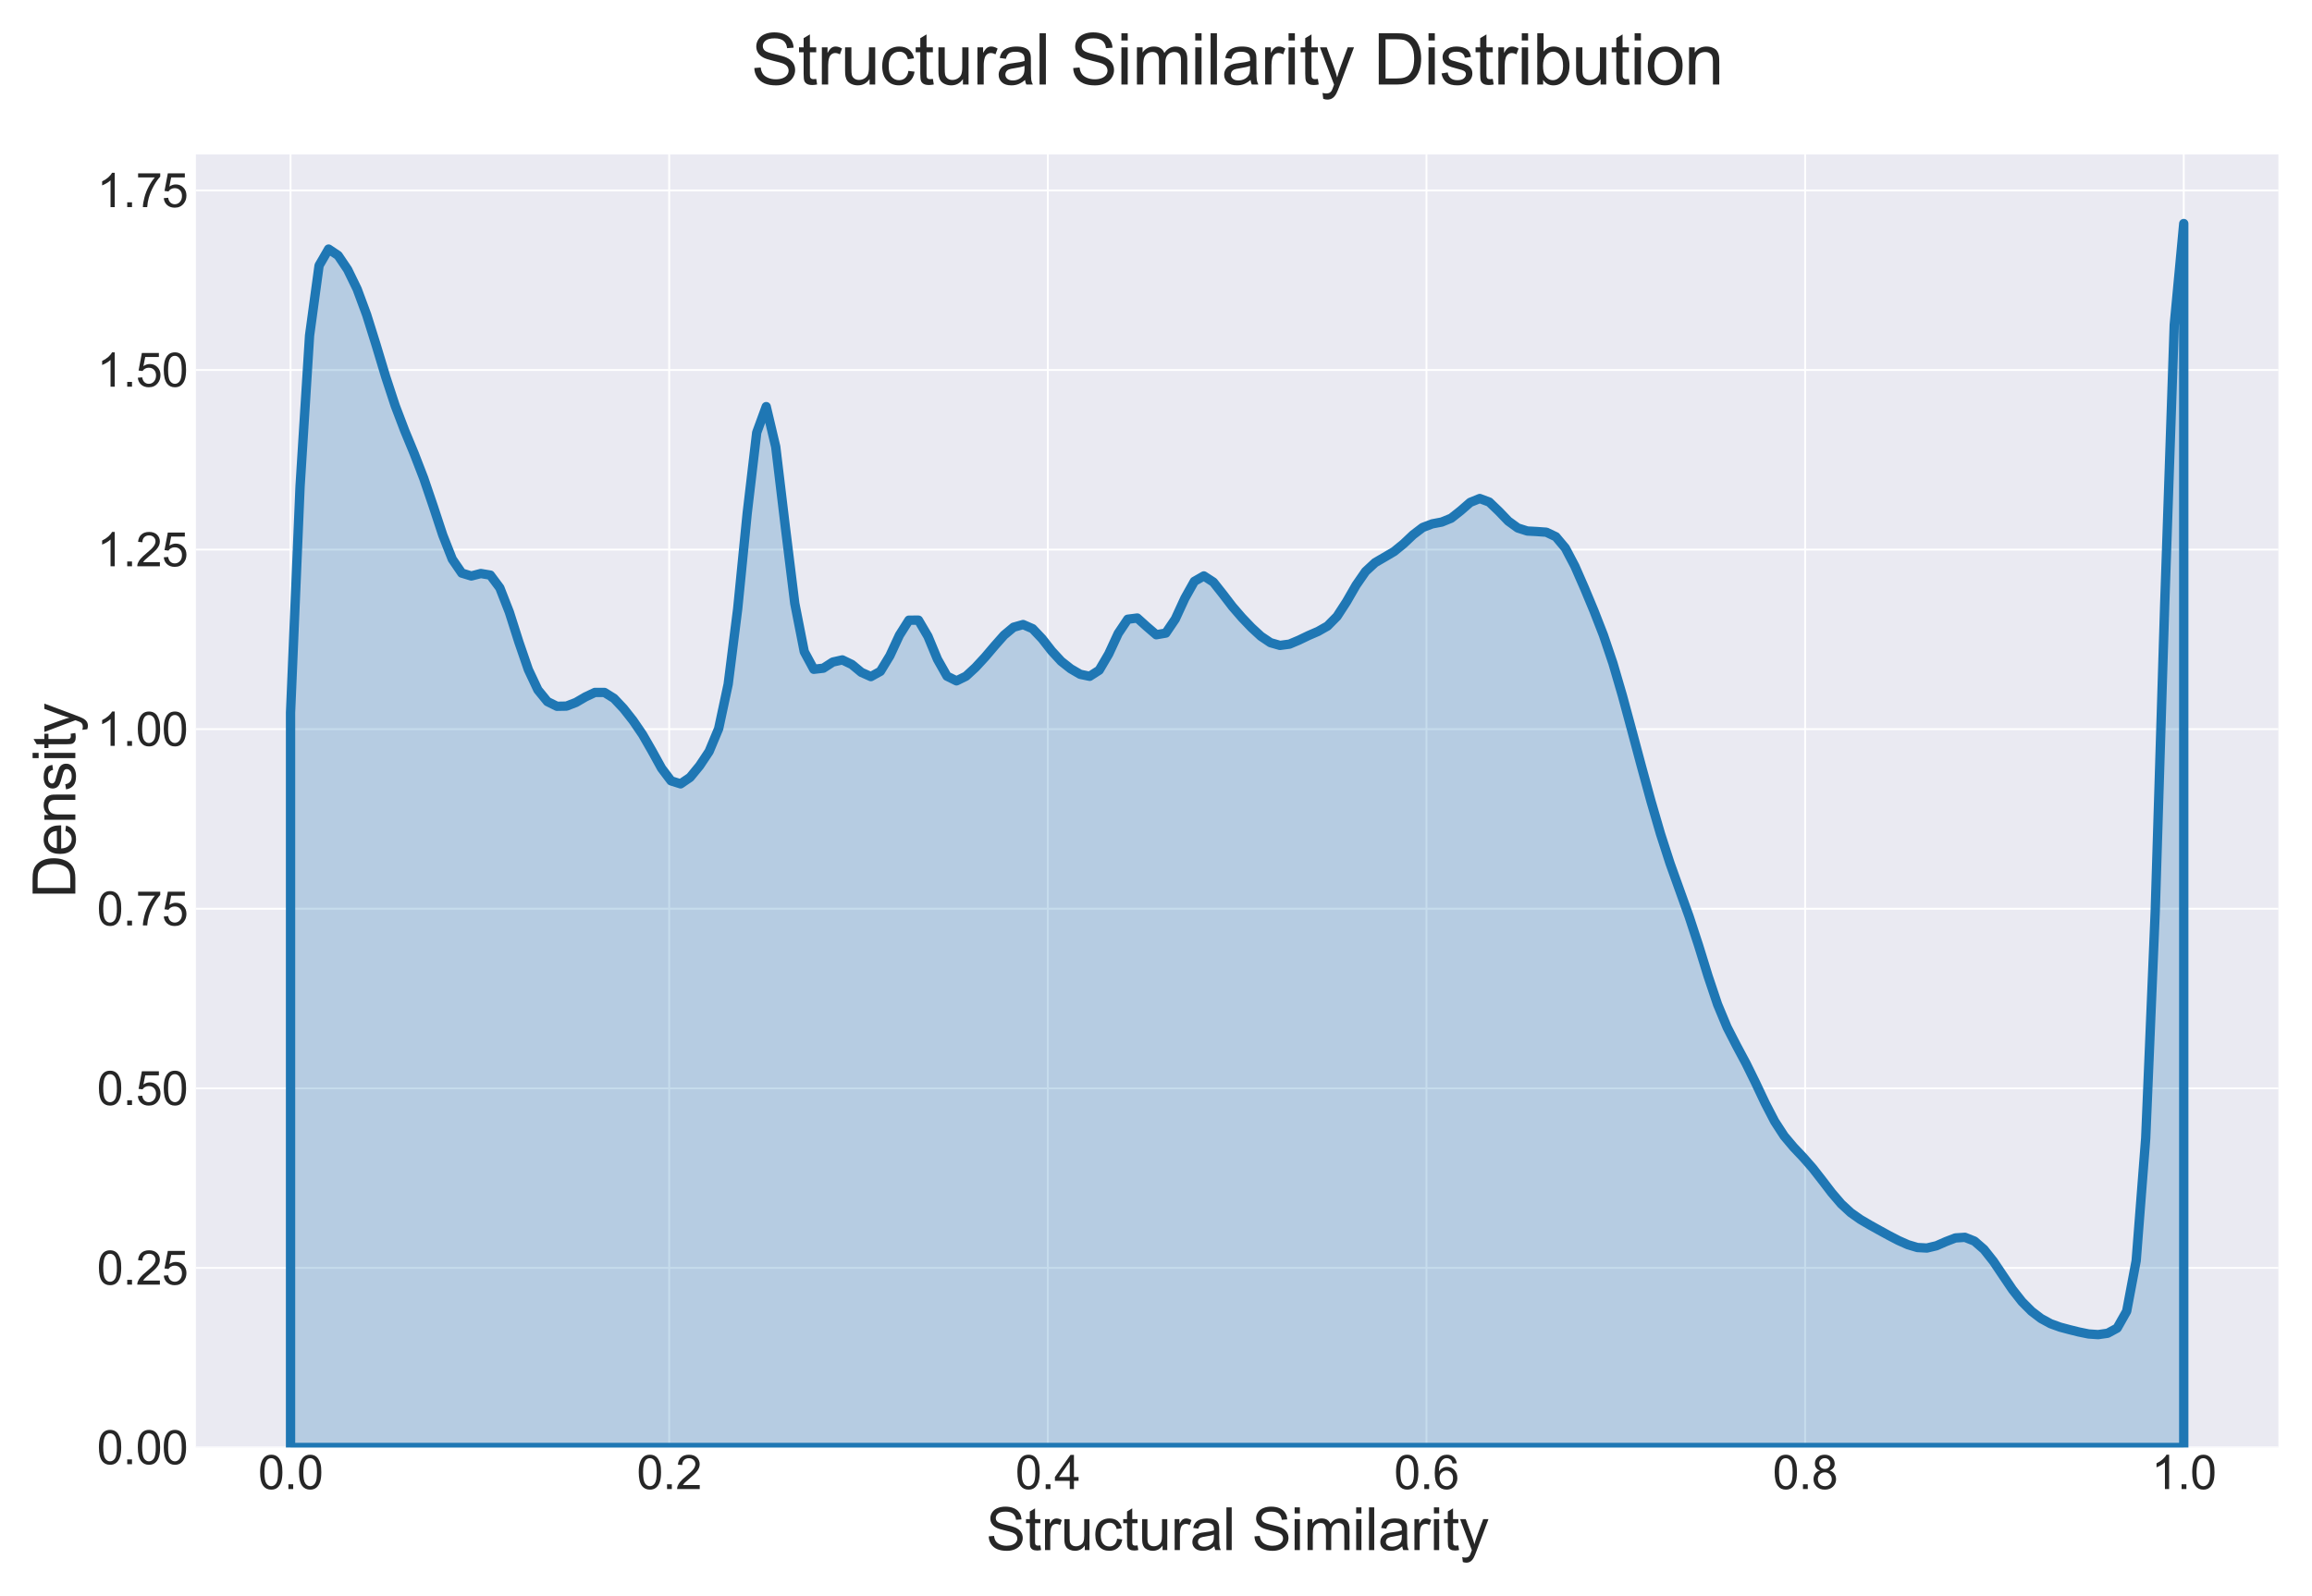 <?xml version="1.0" encoding="utf-8" standalone="no"?>
<!DOCTYPE svg PUBLIC "-//W3C//DTD SVG 1.1//EN"
  "http://www.w3.org/Graphics/SVG/1.1/DTD/svg11.dtd">
<svg xmlns:xlink="http://www.w3.org/1999/xlink" width="991.178pt" height="684.291pt" viewBox="0 0 991.178 684.291" xmlns="http://www.w3.org/2000/svg" version="1.1">
 <defs>
  <style type="text/css">*{stroke-linejoin: round; stroke-linecap: butt}</style>
 </defs>
 <g id="figure_1">
  <g id="patch_1">
   <path d="M 0 684.291 
L 991.178 684.291 
L 991.178 0 
L 0 0 
z
" style="fill: #ffffff"/>
  </g>
  <g id="axes_1">
   <g id="patch_2">
    <path d="M 83.978 620.639 
L 976.778 620.639 
L 976.778 66.239 
L 83.978 66.239 
z
" style="fill: #eaeaf2"/>
   </g>
   <g id="matplotlib.axis_1">
    <g id="xtick_1">
     <g id="line2d_1">
      <path d="M 124.56 620.639 
L 124.56 66.239 
" clip-path="url(#pf8226159f1)" style="fill: none; stroke: #ffffff; stroke-width: 0.8; stroke-linecap: round"/>
     </g>
     <g id="line2d_2"/>
     <g id="text_1">
      <!-- 0.0 -->
      <g style="fill: #262626" transform="translate(110.66 638.455)scale(0.2 -0.2)">
       <defs>
        <path id="ArialMT-30" d="M 266 2259 
Q 266 3072 433 3567 
Q 600 4063 929 4331 
Q 1259 4600 1759 4600 
Q 2128 4600 2406 4451 
Q 2684 4303 2865 4023 
Q 3047 3744 3150 3342 
Q 3253 2941 3253 2259 
Q 3253 1453 3087 958 
Q 2922 463 2592 192 
Q 2263 -78 1759 -78 
Q 1097 -78 719 397 
Q 266 969 266 2259 
z
M 844 2259 
Q 844 1131 1108 757 
Q 1372 384 1759 384 
Q 2147 384 2411 759 
Q 2675 1134 2675 2259 
Q 2675 3391 2411 3762 
Q 2147 4134 1753 4134 
Q 1366 4134 1134 3806 
Q 844 3388 844 2259 
z
" transform="scale(0.016)"/>
        <path id="ArialMT-2e" d="M 581 0 
L 581 641 
L 1222 641 
L 1222 0 
L 581 0 
z
" transform="scale(0.016)"/>
       </defs>
       <use xlink:href="#ArialMT-30"/>
       <use xlink:href="#ArialMT-2e" x="55.615"/>
       <use xlink:href="#ArialMT-30" x="83.398"/>
      </g>
     </g>
    </g>
    <g id="xtick_2">
     <g id="line2d_3">
      <path d="M 286.887 620.639 
L 286.887 66.239 
" clip-path="url(#pf8226159f1)" style="fill: none; stroke: #ffffff; stroke-width: 0.8; stroke-linecap: round"/>
     </g>
     <g id="line2d_4"/>
     <g id="text_2">
      <!-- 0.2 -->
      <g style="fill: #262626" transform="translate(272.987 638.455)scale(0.2 -0.2)">
       <defs>
        <path id="ArialMT-32" d="M 3222 541 
L 3222 0 
L 194 0 
Q 188 203 259 391 
Q 375 700 629 1000 
Q 884 1300 1366 1694 
Q 2113 2306 2375 2664 
Q 2638 3022 2638 3341 
Q 2638 3675 2398 3904 
Q 2159 4134 1775 4134 
Q 1369 4134 1125 3890 
Q 881 3647 878 3216 
L 300 3275 
Q 359 3922 746 4261 
Q 1134 4600 1788 4600 
Q 2447 4600 2831 4234 
Q 3216 3869 3216 3328 
Q 3216 3053 3103 2787 
Q 2991 2522 2730 2228 
Q 2469 1934 1863 1422 
Q 1356 997 1212 845 
Q 1069 694 975 541 
L 3222 541 
z
" transform="scale(0.016)"/>
       </defs>
       <use xlink:href="#ArialMT-30"/>
       <use xlink:href="#ArialMT-2e" x="55.615"/>
       <use xlink:href="#ArialMT-32" x="83.398"/>
      </g>
     </g>
    </g>
    <g id="xtick_3">
     <g id="line2d_5">
      <path d="M 449.214 620.639 
L 449.214 66.239 
" clip-path="url(#pf8226159f1)" style="fill: none; stroke: #ffffff; stroke-width: 0.8; stroke-linecap: round"/>
     </g>
     <g id="line2d_6"/>
     <g id="text_3">
      <!-- 0.4 -->
      <g style="fill: #262626" transform="translate(435.314 638.455)scale(0.2 -0.2)">
       <defs>
        <path id="ArialMT-34" d="M 2069 0 
L 2069 1097 
L 81 1097 
L 81 1613 
L 2172 4581 
L 2631 4581 
L 2631 1613 
L 3250 1613 
L 3250 1097 
L 2631 1097 
L 2631 0 
L 2069 0 
z
M 2069 1613 
L 2069 3678 
L 634 1613 
L 2069 1613 
z
" transform="scale(0.016)"/>
       </defs>
       <use xlink:href="#ArialMT-30"/>
       <use xlink:href="#ArialMT-2e" x="55.615"/>
       <use xlink:href="#ArialMT-34" x="83.398"/>
      </g>
     </g>
    </g>
    <g id="xtick_4">
     <g id="line2d_7">
      <path d="M 611.542 620.639 
L 611.542 66.239 
" clip-path="url(#pf8226159f1)" style="fill: none; stroke: #ffffff; stroke-width: 0.8; stroke-linecap: round"/>
     </g>
     <g id="line2d_8"/>
     <g id="text_4">
      <!-- 0.6 -->
      <g style="fill: #262626" transform="translate(597.642 638.455)scale(0.2 -0.2)">
       <defs>
        <path id="ArialMT-36" d="M 3184 3459 
L 2625 3416 
Q 2550 3747 2413 3897 
Q 2184 4138 1850 4138 
Q 1581 4138 1378 3988 
Q 1113 3794 959 3422 
Q 806 3050 800 2363 
Q 1003 2672 1297 2822 
Q 1591 2972 1913 2972 
Q 2475 2972 2870 2558 
Q 3266 2144 3266 1488 
Q 3266 1056 3080 686 
Q 2894 316 2569 119 
Q 2244 -78 1831 -78 
Q 1128 -78 684 439 
Q 241 956 241 2144 
Q 241 3472 731 4075 
Q 1159 4600 1884 4600 
Q 2425 4600 2770 4297 
Q 3116 3994 3184 3459 
z
M 888 1484 
Q 888 1194 1011 928 
Q 1134 663 1356 523 
Q 1578 384 1822 384 
Q 2178 384 2434 671 
Q 2691 959 2691 1453 
Q 2691 1928 2437 2201 
Q 2184 2475 1800 2475 
Q 1419 2475 1153 2201 
Q 888 1928 888 1484 
z
" transform="scale(0.016)"/>
       </defs>
       <use xlink:href="#ArialMT-30"/>
       <use xlink:href="#ArialMT-2e" x="55.615"/>
       <use xlink:href="#ArialMT-36" x="83.398"/>
      </g>
     </g>
    </g>
    <g id="xtick_5">
     <g id="line2d_9">
      <path d="M 773.869 620.639 
L 773.869 66.239 
" clip-path="url(#pf8226159f1)" style="fill: none; stroke: #ffffff; stroke-width: 0.8; stroke-linecap: round"/>
     </g>
     <g id="line2d_10"/>
     <g id="text_5">
      <!-- 0.8 -->
      <g style="fill: #262626" transform="translate(759.969 638.455)scale(0.2 -0.2)">
       <defs>
        <path id="ArialMT-38" d="M 1131 2484 
Q 781 2613 612 2850 
Q 444 3088 444 3419 
Q 444 3919 803 4259 
Q 1163 4600 1759 4600 
Q 2359 4600 2725 4251 
Q 3091 3903 3091 3403 
Q 3091 3084 2923 2848 
Q 2756 2613 2416 2484 
Q 2838 2347 3058 2040 
Q 3278 1734 3278 1309 
Q 3278 722 2862 322 
Q 2447 -78 1769 -78 
Q 1091 -78 675 323 
Q 259 725 259 1325 
Q 259 1772 486 2073 
Q 713 2375 1131 2484 
z
M 1019 3438 
Q 1019 3113 1228 2906 
Q 1438 2700 1772 2700 
Q 2097 2700 2305 2904 
Q 2513 3109 2513 3406 
Q 2513 3716 2298 3927 
Q 2084 4138 1766 4138 
Q 1444 4138 1231 3931 
Q 1019 3725 1019 3438 
z
M 838 1322 
Q 838 1081 952 856 
Q 1066 631 1291 507 
Q 1516 384 1775 384 
Q 2178 384 2440 643 
Q 2703 903 2703 1303 
Q 2703 1709 2433 1975 
Q 2163 2241 1756 2241 
Q 1359 2241 1098 1978 
Q 838 1716 838 1322 
z
" transform="scale(0.016)"/>
       </defs>
       <use xlink:href="#ArialMT-30"/>
       <use xlink:href="#ArialMT-2e" x="55.615"/>
       <use xlink:href="#ArialMT-38" x="83.398"/>
      </g>
     </g>
    </g>
    <g id="xtick_6">
     <g id="line2d_11">
      <path d="M 936.196 620.639 
L 936.196 66.239 
" clip-path="url(#pf8226159f1)" style="fill: none; stroke: #ffffff; stroke-width: 0.8; stroke-linecap: round"/>
     </g>
     <g id="line2d_12"/>
     <g id="text_6">
      <!-- 1.0 -->
      <g style="fill: #262626" transform="translate(922.296 638.455)scale(0.2 -0.2)">
       <defs>
        <path id="ArialMT-31" d="M 2384 0 
L 1822 0 
L 1822 3584 
Q 1619 3391 1289 3197 
Q 959 3003 697 2906 
L 697 3450 
Q 1169 3672 1522 3987 
Q 1875 4303 2022 4600 
L 2384 4600 
L 2384 0 
z
" transform="scale(0.016)"/>
       </defs>
       <use xlink:href="#ArialMT-31"/>
       <use xlink:href="#ArialMT-2e" x="55.615"/>
       <use xlink:href="#ArialMT-30" x="83.398"/>
      </g>
     </g>
    </g>
    <g id="text_7">
     <!-- Structural Similarity -->
     <g style="fill: #262626" transform="translate(422.722 664.629)scale(0.25 -0.25)">
      <defs>
       <path id="ArialMT-53" d="M 288 1472 
L 859 1522 
Q 900 1178 1048 958 
Q 1197 738 1509 602 
Q 1822 466 2213 466 
Q 2559 466 2825 569 
Q 3091 672 3220 851 
Q 3350 1031 3350 1244 
Q 3350 1459 3225 1620 
Q 3100 1781 2813 1891 
Q 2628 1963 1997 2114 
Q 1366 2266 1113 2400 
Q 784 2572 623 2826 
Q 463 3081 463 3397 
Q 463 3744 659 4045 
Q 856 4347 1234 4503 
Q 1613 4659 2075 4659 
Q 2584 4659 2973 4495 
Q 3363 4331 3572 4012 
Q 3781 3694 3797 3291 
L 3216 3247 
Q 3169 3681 2898 3903 
Q 2628 4125 2100 4125 
Q 1550 4125 1298 3923 
Q 1047 3722 1047 3438 
Q 1047 3191 1225 3031 
Q 1400 2872 2139 2705 
Q 2878 2538 3153 2413 
Q 3553 2228 3743 1945 
Q 3934 1663 3934 1294 
Q 3934 928 3725 604 
Q 3516 281 3123 101 
Q 2731 -78 2241 -78 
Q 1619 -78 1198 103 
Q 778 284 539 648 
Q 300 1013 288 1472 
z
" transform="scale(0.016)"/>
       <path id="ArialMT-74" d="M 1650 503 
L 1731 6 
Q 1494 -44 1306 -44 
Q 1000 -44 831 53 
Q 663 150 594 308 
Q 525 466 525 972 
L 525 2881 
L 113 2881 
L 113 3319 
L 525 3319 
L 525 4141 
L 1084 4478 
L 1084 3319 
L 1650 3319 
L 1650 2881 
L 1084 2881 
L 1084 941 
Q 1084 700 1114 631 
Q 1144 563 1211 522 
Q 1278 481 1403 481 
Q 1497 481 1650 503 
z
" transform="scale(0.016)"/>
       <path id="ArialMT-72" d="M 416 0 
L 416 3319 
L 922 3319 
L 922 2816 
Q 1116 3169 1280 3281 
Q 1444 3394 1641 3394 
Q 1925 3394 2219 3213 
L 2025 2691 
Q 1819 2813 1613 2813 
Q 1428 2813 1281 2702 
Q 1134 2591 1072 2394 
Q 978 2094 978 1738 
L 978 0 
L 416 0 
z
" transform="scale(0.016)"/>
       <path id="ArialMT-75" d="M 2597 0 
L 2597 488 
Q 2209 -75 1544 -75 
Q 1250 -75 995 37 
Q 741 150 617 320 
Q 494 491 444 738 
Q 409 903 409 1263 
L 409 3319 
L 972 3319 
L 972 1478 
Q 972 1038 1006 884 
Q 1059 663 1231 536 
Q 1403 409 1656 409 
Q 1909 409 2131 539 
Q 2353 669 2445 892 
Q 2538 1116 2538 1541 
L 2538 3319 
L 3100 3319 
L 3100 0 
L 2597 0 
z
" transform="scale(0.016)"/>
       <path id="ArialMT-63" d="M 2588 1216 
L 3141 1144 
Q 3050 572 2676 248 
Q 2303 -75 1759 -75 
Q 1078 -75 664 370 
Q 250 816 250 1647 
Q 250 2184 428 2587 
Q 606 2991 970 3192 
Q 1334 3394 1763 3394 
Q 2303 3394 2647 3120 
Q 2991 2847 3088 2344 
L 2541 2259 
Q 2463 2594 2264 2762 
Q 2066 2931 1784 2931 
Q 1359 2931 1093 2626 
Q 828 2322 828 1663 
Q 828 994 1084 691 
Q 1341 388 1753 388 
Q 2084 388 2306 591 
Q 2528 794 2588 1216 
z
" transform="scale(0.016)"/>
       <path id="ArialMT-61" d="M 2588 409 
Q 2275 144 1986 34 
Q 1697 -75 1366 -75 
Q 819 -75 525 192 
Q 231 459 231 875 
Q 231 1119 342 1320 
Q 453 1522 633 1644 
Q 813 1766 1038 1828 
Q 1203 1872 1538 1913 
Q 2219 1994 2541 2106 
Q 2544 2222 2544 2253 
Q 2544 2597 2384 2738 
Q 2169 2928 1744 2928 
Q 1347 2928 1158 2789 
Q 969 2650 878 2297 
L 328 2372 
Q 403 2725 575 2942 
Q 747 3159 1072 3276 
Q 1397 3394 1825 3394 
Q 2250 3394 2515 3294 
Q 2781 3194 2906 3042 
Q 3031 2891 3081 2659 
Q 3109 2516 3109 2141 
L 3109 1391 
Q 3109 606 3145 398 
Q 3181 191 3288 0 
L 2700 0 
Q 2613 175 2588 409 
z
M 2541 1666 
Q 2234 1541 1622 1453 
Q 1275 1403 1131 1340 
Q 988 1278 909 1158 
Q 831 1038 831 891 
Q 831 666 1001 516 
Q 1172 366 1500 366 
Q 1825 366 2078 508 
Q 2331 650 2450 897 
Q 2541 1088 2541 1459 
L 2541 1666 
z
" transform="scale(0.016)"/>
       <path id="ArialMT-6c" d="M 409 0 
L 409 4581 
L 972 4581 
L 972 0 
L 409 0 
z
" transform="scale(0.016)"/>
       <path id="ArialMT-20" transform="scale(0.016)"/>
       <path id="ArialMT-69" d="M 425 3934 
L 425 4581 
L 988 4581 
L 988 3934 
L 425 3934 
z
M 425 0 
L 425 3319 
L 988 3319 
L 988 0 
L 425 0 
z
" transform="scale(0.016)"/>
       <path id="ArialMT-6d" d="M 422 0 
L 422 3319 
L 925 3319 
L 925 2853 
Q 1081 3097 1340 3245 
Q 1600 3394 1931 3394 
Q 2300 3394 2536 3241 
Q 2772 3088 2869 2813 
Q 3263 3394 3894 3394 
Q 4388 3394 4653 3120 
Q 4919 2847 4919 2278 
L 4919 0 
L 4359 0 
L 4359 2091 
Q 4359 2428 4304 2576 
Q 4250 2725 4106 2815 
Q 3963 2906 3769 2906 
Q 3419 2906 3187 2673 
Q 2956 2441 2956 1928 
L 2956 0 
L 2394 0 
L 2394 2156 
Q 2394 2531 2256 2718 
Q 2119 2906 1806 2906 
Q 1569 2906 1367 2781 
Q 1166 2656 1075 2415 
Q 984 2175 984 1722 
L 984 0 
L 422 0 
z
" transform="scale(0.016)"/>
       <path id="ArialMT-79" d="M 397 -1278 
L 334 -750 
Q 519 -800 656 -800 
Q 844 -800 956 -737 
Q 1069 -675 1141 -563 
Q 1194 -478 1313 -144 
Q 1328 -97 1363 -6 
L 103 3319 
L 709 3319 
L 1400 1397 
Q 1534 1031 1641 628 
Q 1738 1016 1872 1384 
L 2581 3319 
L 3144 3319 
L 1881 -56 
Q 1678 -603 1566 -809 
Q 1416 -1088 1222 -1217 
Q 1028 -1347 759 -1347 
Q 597 -1347 397 -1278 
z
" transform="scale(0.016)"/>
      </defs>
      <use xlink:href="#ArialMT-53"/>
      <use xlink:href="#ArialMT-74" x="66.699"/>
      <use xlink:href="#ArialMT-72" x="94.482"/>
      <use xlink:href="#ArialMT-75" x="127.783"/>
      <use xlink:href="#ArialMT-63" x="183.398"/>
      <use xlink:href="#ArialMT-74" x="233.398"/>
      <use xlink:href="#ArialMT-75" x="261.182"/>
      <use xlink:href="#ArialMT-72" x="316.797"/>
      <use xlink:href="#ArialMT-61" x="350.098"/>
      <use xlink:href="#ArialMT-6c" x="405.713"/>
      <use xlink:href="#ArialMT-20" x="427.93"/>
      <use xlink:href="#ArialMT-53" x="455.713"/>
      <use xlink:href="#ArialMT-69" x="522.412"/>
      <use xlink:href="#ArialMT-6d" x="544.629"/>
      <use xlink:href="#ArialMT-69" x="627.93"/>
      <use xlink:href="#ArialMT-6c" x="650.146"/>
      <use xlink:href="#ArialMT-61" x="672.363"/>
      <use xlink:href="#ArialMT-72" x="727.979"/>
      <use xlink:href="#ArialMT-69" x="761.279"/>
      <use xlink:href="#ArialMT-74" x="783.496"/>
      <use xlink:href="#ArialMT-79" x="811.279"/>
     </g>
    </g>
   </g>
   <g id="matplotlib.axis_2">
    <g id="ytick_1">
     <g id="line2d_13">
      <path d="M 83.978 620.639 
L 976.778 620.639 
" clip-path="url(#pf8226159f1)" style="fill: none; stroke: #ffffff; stroke-width: 0.8; stroke-linecap: round"/>
     </g>
     <g id="line2d_14"/>
     <g id="text_8">
      <!-- 0.00 -->
      <g style="fill: #262626" transform="translate(41.556 627.797)scale(0.2 -0.2)">
       <use xlink:href="#ArialMT-30"/>
       <use xlink:href="#ArialMT-2e" x="55.615"/>
       <use xlink:href="#ArialMT-30" x="83.398"/>
       <use xlink:href="#ArialMT-30" x="139.014"/>
      </g>
     </g>
    </g>
    <g id="ytick_2">
     <g id="line2d_15">
      <path d="M 83.978 543.639 
L 976.778 543.639 
" clip-path="url(#pf8226159f1)" style="fill: none; stroke: #ffffff; stroke-width: 0.8; stroke-linecap: round"/>
     </g>
     <g id="line2d_16"/>
     <g id="text_9">
      <!-- 0.25 -->
      <g style="fill: #262626" transform="translate(41.556 550.797)scale(0.2 -0.2)">
       <defs>
        <path id="ArialMT-35" d="M 266 1200 
L 856 1250 
Q 922 819 1161 601 
Q 1400 384 1738 384 
Q 2144 384 2425 690 
Q 2706 997 2706 1503 
Q 2706 1984 2436 2262 
Q 2166 2541 1728 2541 
Q 1456 2541 1237 2417 
Q 1019 2294 894 2097 
L 366 2166 
L 809 4519 
L 3088 4519 
L 3088 3981 
L 1259 3981 
L 1013 2750 
Q 1425 3038 1878 3038 
Q 2478 3038 2890 2622 
Q 3303 2206 3303 1553 
Q 3303 931 2941 478 
Q 2500 -78 1738 -78 
Q 1113 -78 717 272 
Q 322 622 266 1200 
z
" transform="scale(0.016)"/>
       </defs>
       <use xlink:href="#ArialMT-30"/>
       <use xlink:href="#ArialMT-2e" x="55.615"/>
       <use xlink:href="#ArialMT-32" x="83.398"/>
       <use xlink:href="#ArialMT-35" x="139.014"/>
      </g>
     </g>
    </g>
    <g id="ytick_3">
     <g id="line2d_17">
      <path d="M 83.978 466.639 
L 976.778 466.639 
" clip-path="url(#pf8226159f1)" style="fill: none; stroke: #ffffff; stroke-width: 0.8; stroke-linecap: round"/>
     </g>
     <g id="line2d_18"/>
     <g id="text_10">
      <!-- 0.50 -->
      <g style="fill: #262626" transform="translate(41.556 473.797)scale(0.2 -0.2)">
       <use xlink:href="#ArialMT-30"/>
       <use xlink:href="#ArialMT-2e" x="55.615"/>
       <use xlink:href="#ArialMT-35" x="83.398"/>
       <use xlink:href="#ArialMT-30" x="139.014"/>
      </g>
     </g>
    </g>
    <g id="ytick_4">
     <g id="line2d_19">
      <path d="M 83.978 389.639 
L 976.778 389.639 
" clip-path="url(#pf8226159f1)" style="fill: none; stroke: #ffffff; stroke-width: 0.8; stroke-linecap: round"/>
     </g>
     <g id="line2d_20"/>
     <g id="text_11">
      <!-- 0.75 -->
      <g style="fill: #262626" transform="translate(41.556 396.797)scale(0.2 -0.2)">
       <defs>
        <path id="ArialMT-37" d="M 303 3981 
L 303 4522 
L 3269 4522 
L 3269 4084 
Q 2831 3619 2401 2847 
Q 1972 2075 1738 1259 
Q 1569 684 1522 0 
L 944 0 
Q 953 541 1156 1306 
Q 1359 2072 1739 2783 
Q 2119 3494 2547 3981 
L 303 3981 
z
" transform="scale(0.016)"/>
       </defs>
       <use xlink:href="#ArialMT-30"/>
       <use xlink:href="#ArialMT-2e" x="55.615"/>
       <use xlink:href="#ArialMT-37" x="83.398"/>
       <use xlink:href="#ArialMT-35" x="139.014"/>
      </g>
     </g>
    </g>
    <g id="ytick_5">
     <g id="line2d_21">
      <path d="M 83.978 312.639 
L 976.778 312.639 
" clip-path="url(#pf8226159f1)" style="fill: none; stroke: #ffffff; stroke-width: 0.8; stroke-linecap: round"/>
     </g>
     <g id="line2d_22"/>
     <g id="text_12">
      <!-- 1.00 -->
      <g style="fill: #262626" transform="translate(41.556 319.797)scale(0.2 -0.2)">
       <use xlink:href="#ArialMT-31"/>
       <use xlink:href="#ArialMT-2e" x="55.615"/>
       <use xlink:href="#ArialMT-30" x="83.398"/>
       <use xlink:href="#ArialMT-30" x="139.014"/>
      </g>
     </g>
    </g>
    <g id="ytick_6">
     <g id="line2d_23">
      <path d="M 83.978 235.639 
L 976.778 235.639 
" clip-path="url(#pf8226159f1)" style="fill: none; stroke: #ffffff; stroke-width: 0.8; stroke-linecap: round"/>
     </g>
     <g id="line2d_24"/>
     <g id="text_13">
      <!-- 1.25 -->
      <g style="fill: #262626" transform="translate(41.556 242.797)scale(0.2 -0.2)">
       <use xlink:href="#ArialMT-31"/>
       <use xlink:href="#ArialMT-2e" x="55.615"/>
       <use xlink:href="#ArialMT-32" x="83.398"/>
       <use xlink:href="#ArialMT-35" x="139.014"/>
      </g>
     </g>
    </g>
    <g id="ytick_7">
     <g id="line2d_25">
      <path d="M 83.978 158.639 
L 976.778 158.639 
" clip-path="url(#pf8226159f1)" style="fill: none; stroke: #ffffff; stroke-width: 0.8; stroke-linecap: round"/>
     </g>
     <g id="line2d_26"/>
     <g id="text_14">
      <!-- 1.50 -->
      <g style="fill: #262626" transform="translate(41.556 165.797)scale(0.2 -0.2)">
       <use xlink:href="#ArialMT-31"/>
       <use xlink:href="#ArialMT-2e" x="55.615"/>
       <use xlink:href="#ArialMT-35" x="83.398"/>
       <use xlink:href="#ArialMT-30" x="139.014"/>
      </g>
     </g>
    </g>
    <g id="ytick_8">
     <g id="line2d_27">
      <path d="M 83.978 81.639 
L 976.778 81.639 
" clip-path="url(#pf8226159f1)" style="fill: none; stroke: #ffffff; stroke-width: 0.8; stroke-linecap: round"/>
     </g>
     <g id="line2d_28"/>
     <g id="text_15">
      <!-- 1.75 -->
      <g style="fill: #262626" transform="translate(41.556 88.797)scale(0.2 -0.2)">
       <use xlink:href="#ArialMT-31"/>
       <use xlink:href="#ArialMT-2e" x="55.615"/>
       <use xlink:href="#ArialMT-37" x="83.398"/>
       <use xlink:href="#ArialMT-35" x="139.014"/>
      </g>
     </g>
    </g>
    <g id="text_16">
     <!-- Density -->
     <g style="fill: #262626" transform="translate(32.295 385.119)rotate(-90)scale(0.25 -0.25)">
      <defs>
       <path id="ArialMT-44" d="M 494 0 
L 494 4581 
L 2072 4581 
Q 2606 4581 2888 4516 
Q 3281 4425 3559 4188 
Q 3922 3881 4101 3404 
Q 4281 2928 4281 2316 
Q 4281 1794 4159 1391 
Q 4038 988 3847 723 
Q 3656 459 3429 307 
Q 3203 156 2883 78 
Q 2563 0 2147 0 
L 494 0 
z
M 1100 541 
L 2078 541 
Q 2531 541 2789 625 
Q 3047 709 3200 863 
Q 3416 1078 3536 1442 
Q 3656 1806 3656 2325 
Q 3656 3044 3420 3430 
Q 3184 3816 2847 3947 
Q 2603 4041 2063 4041 
L 1100 4041 
L 1100 541 
z
" transform="scale(0.016)"/>
       <path id="ArialMT-65" d="M 2694 1069 
L 3275 997 
Q 3138 488 2766 206 
Q 2394 -75 1816 -75 
Q 1088 -75 661 373 
Q 234 822 234 1631 
Q 234 2469 665 2931 
Q 1097 3394 1784 3394 
Q 2450 3394 2872 2941 
Q 3294 2488 3294 1666 
Q 3294 1616 3291 1516 
L 816 1516 
Q 847 969 1125 678 
Q 1403 388 1819 388 
Q 2128 388 2347 550 
Q 2566 713 2694 1069 
z
M 847 1978 
L 2700 1978 
Q 2663 2397 2488 2606 
Q 2219 2931 1791 2931 
Q 1403 2931 1139 2672 
Q 875 2413 847 1978 
z
" transform="scale(0.016)"/>
       <path id="ArialMT-6e" d="M 422 0 
L 422 3319 
L 928 3319 
L 928 2847 
Q 1294 3394 1984 3394 
Q 2284 3394 2536 3286 
Q 2788 3178 2913 3003 
Q 3038 2828 3088 2588 
Q 3119 2431 3119 2041 
L 3119 0 
L 2556 0 
L 2556 2019 
Q 2556 2363 2490 2533 
Q 2425 2703 2258 2804 
Q 2091 2906 1866 2906 
Q 1506 2906 1245 2678 
Q 984 2450 984 1813 
L 984 0 
L 422 0 
z
" transform="scale(0.016)"/>
       <path id="ArialMT-73" d="M 197 991 
L 753 1078 
Q 800 744 1014 566 
Q 1228 388 1613 388 
Q 2000 388 2187 545 
Q 2375 703 2375 916 
Q 2375 1106 2209 1216 
Q 2094 1291 1634 1406 
Q 1016 1563 777 1677 
Q 538 1791 414 1992 
Q 291 2194 291 2438 
Q 291 2659 392 2848 
Q 494 3038 669 3163 
Q 800 3259 1026 3326 
Q 1253 3394 1513 3394 
Q 1903 3394 2198 3281 
Q 2494 3169 2634 2976 
Q 2775 2784 2828 2463 
L 2278 2388 
Q 2241 2644 2061 2787 
Q 1881 2931 1553 2931 
Q 1166 2931 1000 2803 
Q 834 2675 834 2503 
Q 834 2394 903 2306 
Q 972 2216 1119 2156 
Q 1203 2125 1616 2013 
Q 2213 1853 2448 1751 
Q 2684 1650 2818 1456 
Q 2953 1263 2953 975 
Q 2953 694 2789 445 
Q 2625 197 2315 61 
Q 2006 -75 1616 -75 
Q 969 -75 630 194 
Q 291 463 197 991 
z
" transform="scale(0.016)"/>
      </defs>
      <use xlink:href="#ArialMT-44"/>
      <use xlink:href="#ArialMT-65" x="72.217"/>
      <use xlink:href="#ArialMT-6e" x="127.832"/>
      <use xlink:href="#ArialMT-73" x="183.447"/>
      <use xlink:href="#ArialMT-69" x="233.447"/>
      <use xlink:href="#ArialMT-74" x="255.664"/>
      <use xlink:href="#ArialMT-79" x="283.447"/>
     </g>
    </g>
   </g>
   <g id="PolyCollection_1">
    <defs>
     <path id="ma93cfbdf9d" d="M 124.56 -378.748 
L 124.56 -63.652 
L 128.639 -63.652 
L 132.717 -63.652 
L 136.796 -63.652 
L 140.874 -63.652 
L 144.953 -63.652 
L 149.031 -63.652 
L 153.11 -63.652 
L 157.189 -63.652 
L 161.267 -63.652 
L 165.346 -63.652 
L 169.424 -63.652 
L 173.503 -63.652 
L 177.581 -63.652 
L 181.66 -63.652 
L 185.739 -63.652 
L 189.817 -63.652 
L 193.896 -63.652 
L 197.974 -63.652 
L 202.053 -63.652 
L 206.131 -63.652 
L 210.21 -63.652 
L 214.289 -63.652 
L 218.367 -63.652 
L 222.446 -63.652 
L 226.524 -63.652 
L 230.603 -63.652 
L 234.681 -63.652 
L 238.76 -63.652 
L 242.839 -63.652 
L 246.917 -63.652 
L 250.996 -63.652 
L 255.074 -63.652 
L 259.153 -63.652 
L 263.231 -63.652 
L 267.31 -63.652 
L 271.389 -63.652 
L 275.467 -63.652 
L 279.546 -63.652 
L 283.624 -63.652 
L 287.703 -63.652 
L 291.782 -63.652 
L 295.86 -63.652 
L 299.939 -63.652 
L 304.017 -63.652 
L 308.096 -63.652 
L 312.174 -63.652 
L 316.253 -63.652 
L 320.332 -63.652 
L 324.41 -63.652 
L 328.489 -63.652 
L 332.567 -63.652 
L 336.646 -63.652 
L 340.724 -63.652 
L 344.803 -63.652 
L 348.882 -63.652 
L 352.96 -63.652 
L 357.039 -63.652 
L 361.117 -63.652 
L 365.196 -63.652 
L 369.274 -63.652 
L 373.353 -63.652 
L 377.432 -63.652 
L 381.51 -63.652 
L 385.589 -63.652 
L 389.667 -63.652 
L 393.746 -63.652 
L 397.824 -63.652 
L 401.903 -63.652 
L 405.982 -63.652 
L 410.06 -63.652 
L 414.139 -63.652 
L 418.217 -63.652 
L 422.296 -63.652 
L 426.374 -63.652 
L 430.453 -63.652 
L 434.532 -63.652 
L 438.61 -63.652 
L 442.689 -63.652 
L 446.767 -63.652 
L 450.846 -63.652 
L 454.924 -63.652 
L 459.003 -63.652 
L 463.082 -63.652 
L 467.16 -63.652 
L 471.239 -63.652 
L 475.317 -63.652 
L 479.396 -63.652 
L 483.475 -63.652 
L 487.553 -63.652 
L 491.632 -63.652 
L 495.71 -63.652 
L 499.789 -63.652 
L 503.867 -63.652 
L 507.946 -63.652 
L 512.025 -63.652 
L 516.103 -63.652 
L 520.182 -63.652 
L 524.26 -63.652 
L 528.339 -63.652 
L 532.417 -63.652 
L 536.496 -63.652 
L 540.575 -63.652 
L 544.653 -63.652 
L 548.732 -63.652 
L 552.81 -63.652 
L 556.889 -63.652 
L 560.967 -63.652 
L 565.046 -63.652 
L 569.125 -63.652 
L 573.203 -63.652 
L 577.282 -63.652 
L 581.36 -63.652 
L 585.439 -63.652 
L 589.517 -63.652 
L 593.596 -63.652 
L 597.675 -63.652 
L 601.753 -63.652 
L 605.832 -63.652 
L 609.91 -63.652 
L 613.989 -63.652 
L 618.067 -63.652 
L 622.146 -63.652 
L 626.225 -63.652 
L 630.303 -63.652 
L 634.382 -63.652 
L 638.46 -63.652 
L 642.539 -63.652 
L 646.618 -63.652 
L 650.696 -63.652 
L 654.775 -63.652 
L 658.853 -63.652 
L 662.932 -63.652 
L 667.01 -63.652 
L 671.089 -63.652 
L 675.168 -63.652 
L 679.246 -63.652 
L 683.325 -63.652 
L 687.403 -63.652 
L 691.482 -63.652 
L 695.56 -63.652 
L 699.639 -63.652 
L 703.718 -63.652 
L 707.796 -63.652 
L 711.875 -63.652 
L 715.953 -63.652 
L 720.032 -63.652 
L 724.11 -63.652 
L 728.189 -63.652 
L 732.268 -63.652 
L 736.346 -63.652 
L 740.425 -63.652 
L 744.503 -63.652 
L 748.582 -63.652 
L 752.66 -63.652 
L 756.739 -63.652 
L 760.818 -63.652 
L 764.896 -63.652 
L 768.975 -63.652 
L 773.053 -63.652 
L 777.132 -63.652 
L 781.21 -63.652 
L 785.289 -63.652 
L 789.368 -63.652 
L 793.446 -63.652 
L 797.525 -63.652 
L 801.603 -63.652 
L 805.682 -63.652 
L 809.76 -63.652 
L 813.839 -63.652 
L 817.918 -63.652 
L 821.996 -63.652 
L 826.075 -63.652 
L 830.153 -63.652 
L 834.232 -63.652 
L 838.311 -63.652 
L 842.389 -63.652 
L 846.468 -63.652 
L 850.546 -63.652 
L 854.625 -63.652 
L 858.703 -63.652 
L 862.782 -63.652 
L 866.861 -63.652 
L 870.939 -63.652 
L 875.018 -63.652 
L 879.096 -63.652 
L 883.175 -63.652 
L 887.253 -63.652 
L 891.332 -63.652 
L 895.411 -63.652 
L 899.489 -63.652 
L 903.568 -63.652 
L 907.646 -63.652 
L 911.725 -63.652 
L 915.803 -63.652 
L 919.882 -63.652 
L 923.961 -63.652 
L 928.039 -63.652 
L 932.118 -63.652 
L 936.196 -63.652 
L 936.196 -588.437 
L 936.196 -588.437 
L 932.118 -544.962 
L 928.039 -425.455 
L 923.961 -293.385 
L 919.882 -196.229 
L 915.803 -143.759 
L 911.725 -122.076 
L 907.646 -114.85 
L 903.568 -112.639 
L 899.489 -112.055 
L 895.411 -112.337 
L 891.332 -113.167 
L 887.253 -114.173 
L 883.175 -115.263 
L 879.096 -116.742 
L 875.018 -118.962 
L 870.939 -122.071 
L 866.861 -126.164 
L 862.782 -131.345 
L 858.703 -137.372 
L 854.625 -143.45 
L 850.546 -148.601 
L 846.468 -152.147 
L 842.389 -153.772 
L 838.311 -153.506 
L 834.232 -151.935 
L 830.153 -150.153 
L 826.075 -149.178 
L 821.996 -149.401 
L 817.918 -150.618 
L 813.839 -152.437 
L 809.76 -154.558 
L 805.682 -156.794 
L 801.603 -159.059 
L 797.525 -161.453 
L 793.446 -164.331 
L 789.368 -168.098 
L 785.289 -172.851 
L 781.21 -178.186 
L 777.132 -183.41 
L 773.053 -188.065 
L 768.975 -192.372 
L 764.896 -197.209 
L 760.818 -203.485 
L 756.739 -211.351 
L 752.66 -219.983 
L 748.582 -228.27 
L 744.503 -235.892 
L 740.425 -243.83 
L 736.346 -253.623 
L 732.268 -265.76 
L 728.189 -278.956 
L 724.11 -291.42 
L 720.032 -302.758 
L 715.953 -314.138 
L 711.875 -326.76 
L 707.796 -340.768 
L 703.718 -355.645 
L 699.639 -370.899 
L 695.56 -385.963 
L 691.482 -399.911 
L 687.403 -411.99 
L 683.325 -422.449 
L 679.246 -432.224 
L 675.168 -441.543 
L 671.089 -449.295 
L 667.01 -454.163 
L 662.932 -456.099 
L 658.853 -456.39 
L 654.775 -456.611 
L 650.696 -457.914 
L 646.618 -460.873 
L 642.539 -465.119 
L 638.46 -469.026 
L 634.382 -470.543 
L 630.303 -468.891 
L 626.225 -465.335 
L 622.146 -462.106 
L 618.067 -460.45 
L 613.989 -459.674 
L 609.91 -458.117 
L 605.832 -455.011 
L 601.753 -451.154 
L 597.675 -447.829 
L 593.596 -445.422 
L 589.517 -443.047 
L 585.439 -439.263 
L 581.36 -433.371 
L 577.282 -426.294 
L 573.203 -420.011 
L 569.125 -415.871 
L 565.046 -413.558 
L 560.967 -411.792 
L 556.889 -409.831 
L 552.81 -408.108 
L 548.732 -407.566 
L 544.653 -408.738 
L 540.575 -411.479 
L 536.496 -415.238 
L 532.417 -419.508 
L 528.339 -424.227 
L 524.26 -429.549 
L 520.182 -434.709 
L 516.103 -437.356 
L 512.025 -435.021 
L 507.946 -427.745 
L 503.867 -418.87 
L 499.789 -412.844 
L 495.71 -412.131 
L 491.632 -415.628 
L 487.553 -419.302 
L 483.475 -418.787 
L 479.396 -412.703 
L 475.317 -403.892 
L 471.239 -396.94 
L 467.16 -394.319 
L 463.082 -395.179 
L 459.003 -397.556 
L 454.924 -400.776 
L 450.846 -405.209 
L 446.767 -410.43 
L 442.689 -414.734 
L 438.61 -416.507 
L 434.532 -415.362 
L 430.453 -411.952 
L 426.374 -407.342 
L 422.296 -402.549 
L 418.217 -398.13 
L 414.139 -394.362 
L 410.06 -392.362 
L 405.982 -394.389 
L 401.903 -401.614 
L 397.824 -411.444 
L 393.746 -418.391 
L 389.667 -418.385 
L 385.589 -411.94 
L 381.51 -403.15 
L 377.432 -396.444 
L 373.353 -394.192 
L 369.274 -396.01 
L 365.196 -399.385 
L 361.117 -401.348 
L 357.039 -400.432 
L 352.96 -397.794 
L 348.882 -397.321 
L 344.803 -404.868 
L 340.724 -425.593 
L 336.646 -458.631 
L 332.567 -492.707 
L 328.489 -509.948 
L 324.41 -498.819 
L 320.332 -464.241 
L 316.253 -423.227 
L 312.174 -390.932 
L 308.096 -371.888 
L 304.017 -362.104 
L 299.939 -355.97 
L 295.86 -350.996 
L 291.782 -348.203 
L 287.703 -349.483 
L 283.624 -354.88 
L 279.546 -362.282 
L 275.467 -369.374 
L 271.389 -375.341 
L 267.31 -380.518 
L 263.231 -384.851 
L 259.153 -387.39 
L 255.074 -387.409 
L 250.996 -385.488 
L 246.917 -383.109 
L 242.839 -381.537 
L 238.76 -381.463 
L 234.681 -383.492 
L 230.603 -388.494 
L 226.524 -397.152 
L 222.446 -408.996 
L 218.367 -421.805 
L 214.289 -432.228 
L 210.21 -437.704 
L 206.131 -438.386 
L 202.053 -437.332 
L 197.974 -438.569 
L 193.896 -444.536 
L 189.817 -454.873 
L 185.739 -467.245 
L 181.66 -479.222 
L 177.581 -489.781 
L 173.503 -499.646 
L 169.424 -510.352 
L 165.346 -522.77 
L 161.267 -536.302 
L 157.189 -549.338 
L 153.11 -560.34 
L 149.031 -568.719 
L 144.953 -574.769 
L 140.874 -577.495 
L 136.796 -570.441 
L 132.717 -540.47 
L 128.639 -475.697 
L 124.56 -378.748 
z
" style="stroke: #1f77b4; stroke-width: 4"/>
    </defs>
    <g clip-path="url(#pf8226159f1)">
     <use xlink:href="#ma93cfbdf9d" x="0" y="684.291" style="fill: #1f77b4; fill-opacity: 0.25; stroke: #1f77b4; stroke-width: 4"/>
    </g>
   </g>
   <g id="patch_3">
    <path d="M 83.978 620.639 
L 83.978 66.239 
" style="fill: none"/>
   </g>
   <g id="patch_4">
    <path d="M 976.778 620.639 
L 976.778 66.239 
" style="fill: none"/>
   </g>
   <g id="patch_5">
    <path d="M 83.978 620.639 
L 976.778 620.639 
" style="fill: none"/>
   </g>
   <g id="patch_6">
    <path d="M 83.978 66.239 
L 976.778 66.239 
" style="fill: none"/>
   </g>
   <g id="text_17">
    <!-- Structural Similarity Distribution -->
    <g style="fill: #262626" transform="translate(321.998 36.239)scale(0.3 -0.3)">
     <defs>
      <path id="ArialMT-62" d="M 941 0 
L 419 0 
L 419 4581 
L 981 4581 
L 981 2947 
Q 1338 3394 1891 3394 
Q 2197 3394 2470 3270 
Q 2744 3147 2920 2923 
Q 3097 2700 3197 2384 
Q 3297 2069 3297 1709 
Q 3297 856 2875 390 
Q 2453 -75 1863 -75 
Q 1275 -75 941 416 
L 941 0 
z
M 934 1684 
Q 934 1088 1097 822 
Q 1363 388 1816 388 
Q 2184 388 2453 708 
Q 2722 1028 2722 1663 
Q 2722 2313 2464 2622 
Q 2206 2931 1841 2931 
Q 1472 2931 1203 2611 
Q 934 2291 934 1684 
z
" transform="scale(0.016)"/>
      <path id="ArialMT-6f" d="M 213 1659 
Q 213 2581 725 3025 
Q 1153 3394 1769 3394 
Q 2453 3394 2887 2945 
Q 3322 2497 3322 1706 
Q 3322 1066 3130 698 
Q 2938 331 2570 128 
Q 2203 -75 1769 -75 
Q 1072 -75 642 372 
Q 213 819 213 1659 
z
M 791 1659 
Q 791 1022 1069 705 
Q 1347 388 1769 388 
Q 2188 388 2466 706 
Q 2744 1025 2744 1678 
Q 2744 2294 2464 2611 
Q 2184 2928 1769 2928 
Q 1347 2928 1069 2612 
Q 791 2297 791 1659 
z
" transform="scale(0.016)"/>
     </defs>
     <use xlink:href="#ArialMT-53"/>
     <use xlink:href="#ArialMT-74" x="66.699"/>
     <use xlink:href="#ArialMT-72" x="94.482"/>
     <use xlink:href="#ArialMT-75" x="127.783"/>
     <use xlink:href="#ArialMT-63" x="183.398"/>
     <use xlink:href="#ArialMT-74" x="233.398"/>
     <use xlink:href="#ArialMT-75" x="261.182"/>
     <use xlink:href="#ArialMT-72" x="316.797"/>
     <use xlink:href="#ArialMT-61" x="350.098"/>
     <use xlink:href="#ArialMT-6c" x="405.713"/>
     <use xlink:href="#ArialMT-20" x="427.93"/>
     <use xlink:href="#ArialMT-53" x="455.713"/>
     <use xlink:href="#ArialMT-69" x="522.412"/>
     <use xlink:href="#ArialMT-6d" x="544.629"/>
     <use xlink:href="#ArialMT-69" x="627.93"/>
     <use xlink:href="#ArialMT-6c" x="650.146"/>
     <use xlink:href="#ArialMT-61" x="672.363"/>
     <use xlink:href="#ArialMT-72" x="727.979"/>
     <use xlink:href="#ArialMT-69" x="761.279"/>
     <use xlink:href="#ArialMT-74" x="783.496"/>
     <use xlink:href="#ArialMT-79" x="811.279"/>
     <use xlink:href="#ArialMT-20" x="861.279"/>
     <use xlink:href="#ArialMT-44" x="889.062"/>
     <use xlink:href="#ArialMT-69" x="961.279"/>
     <use xlink:href="#ArialMT-73" x="983.496"/>
     <use xlink:href="#ArialMT-74" x="1033.496"/>
     <use xlink:href="#ArialMT-72" x="1061.279"/>
     <use xlink:href="#ArialMT-69" x="1094.58"/>
     <use xlink:href="#ArialMT-62" x="1116.797"/>
     <use xlink:href="#ArialMT-75" x="1172.412"/>
     <use xlink:href="#ArialMT-74" x="1228.027"/>
     <use xlink:href="#ArialMT-69" x="1255.811"/>
     <use xlink:href="#ArialMT-6f" x="1278.027"/>
     <use xlink:href="#ArialMT-6e" x="1333.643"/>
    </g>
   </g>
  </g>
 </g>
 <defs>
  <clipPath id="pf8226159f1">
   <rect x="83.978" y="66.239" width="892.8" height="554.4"/>
  </clipPath>
 </defs>
</svg>
